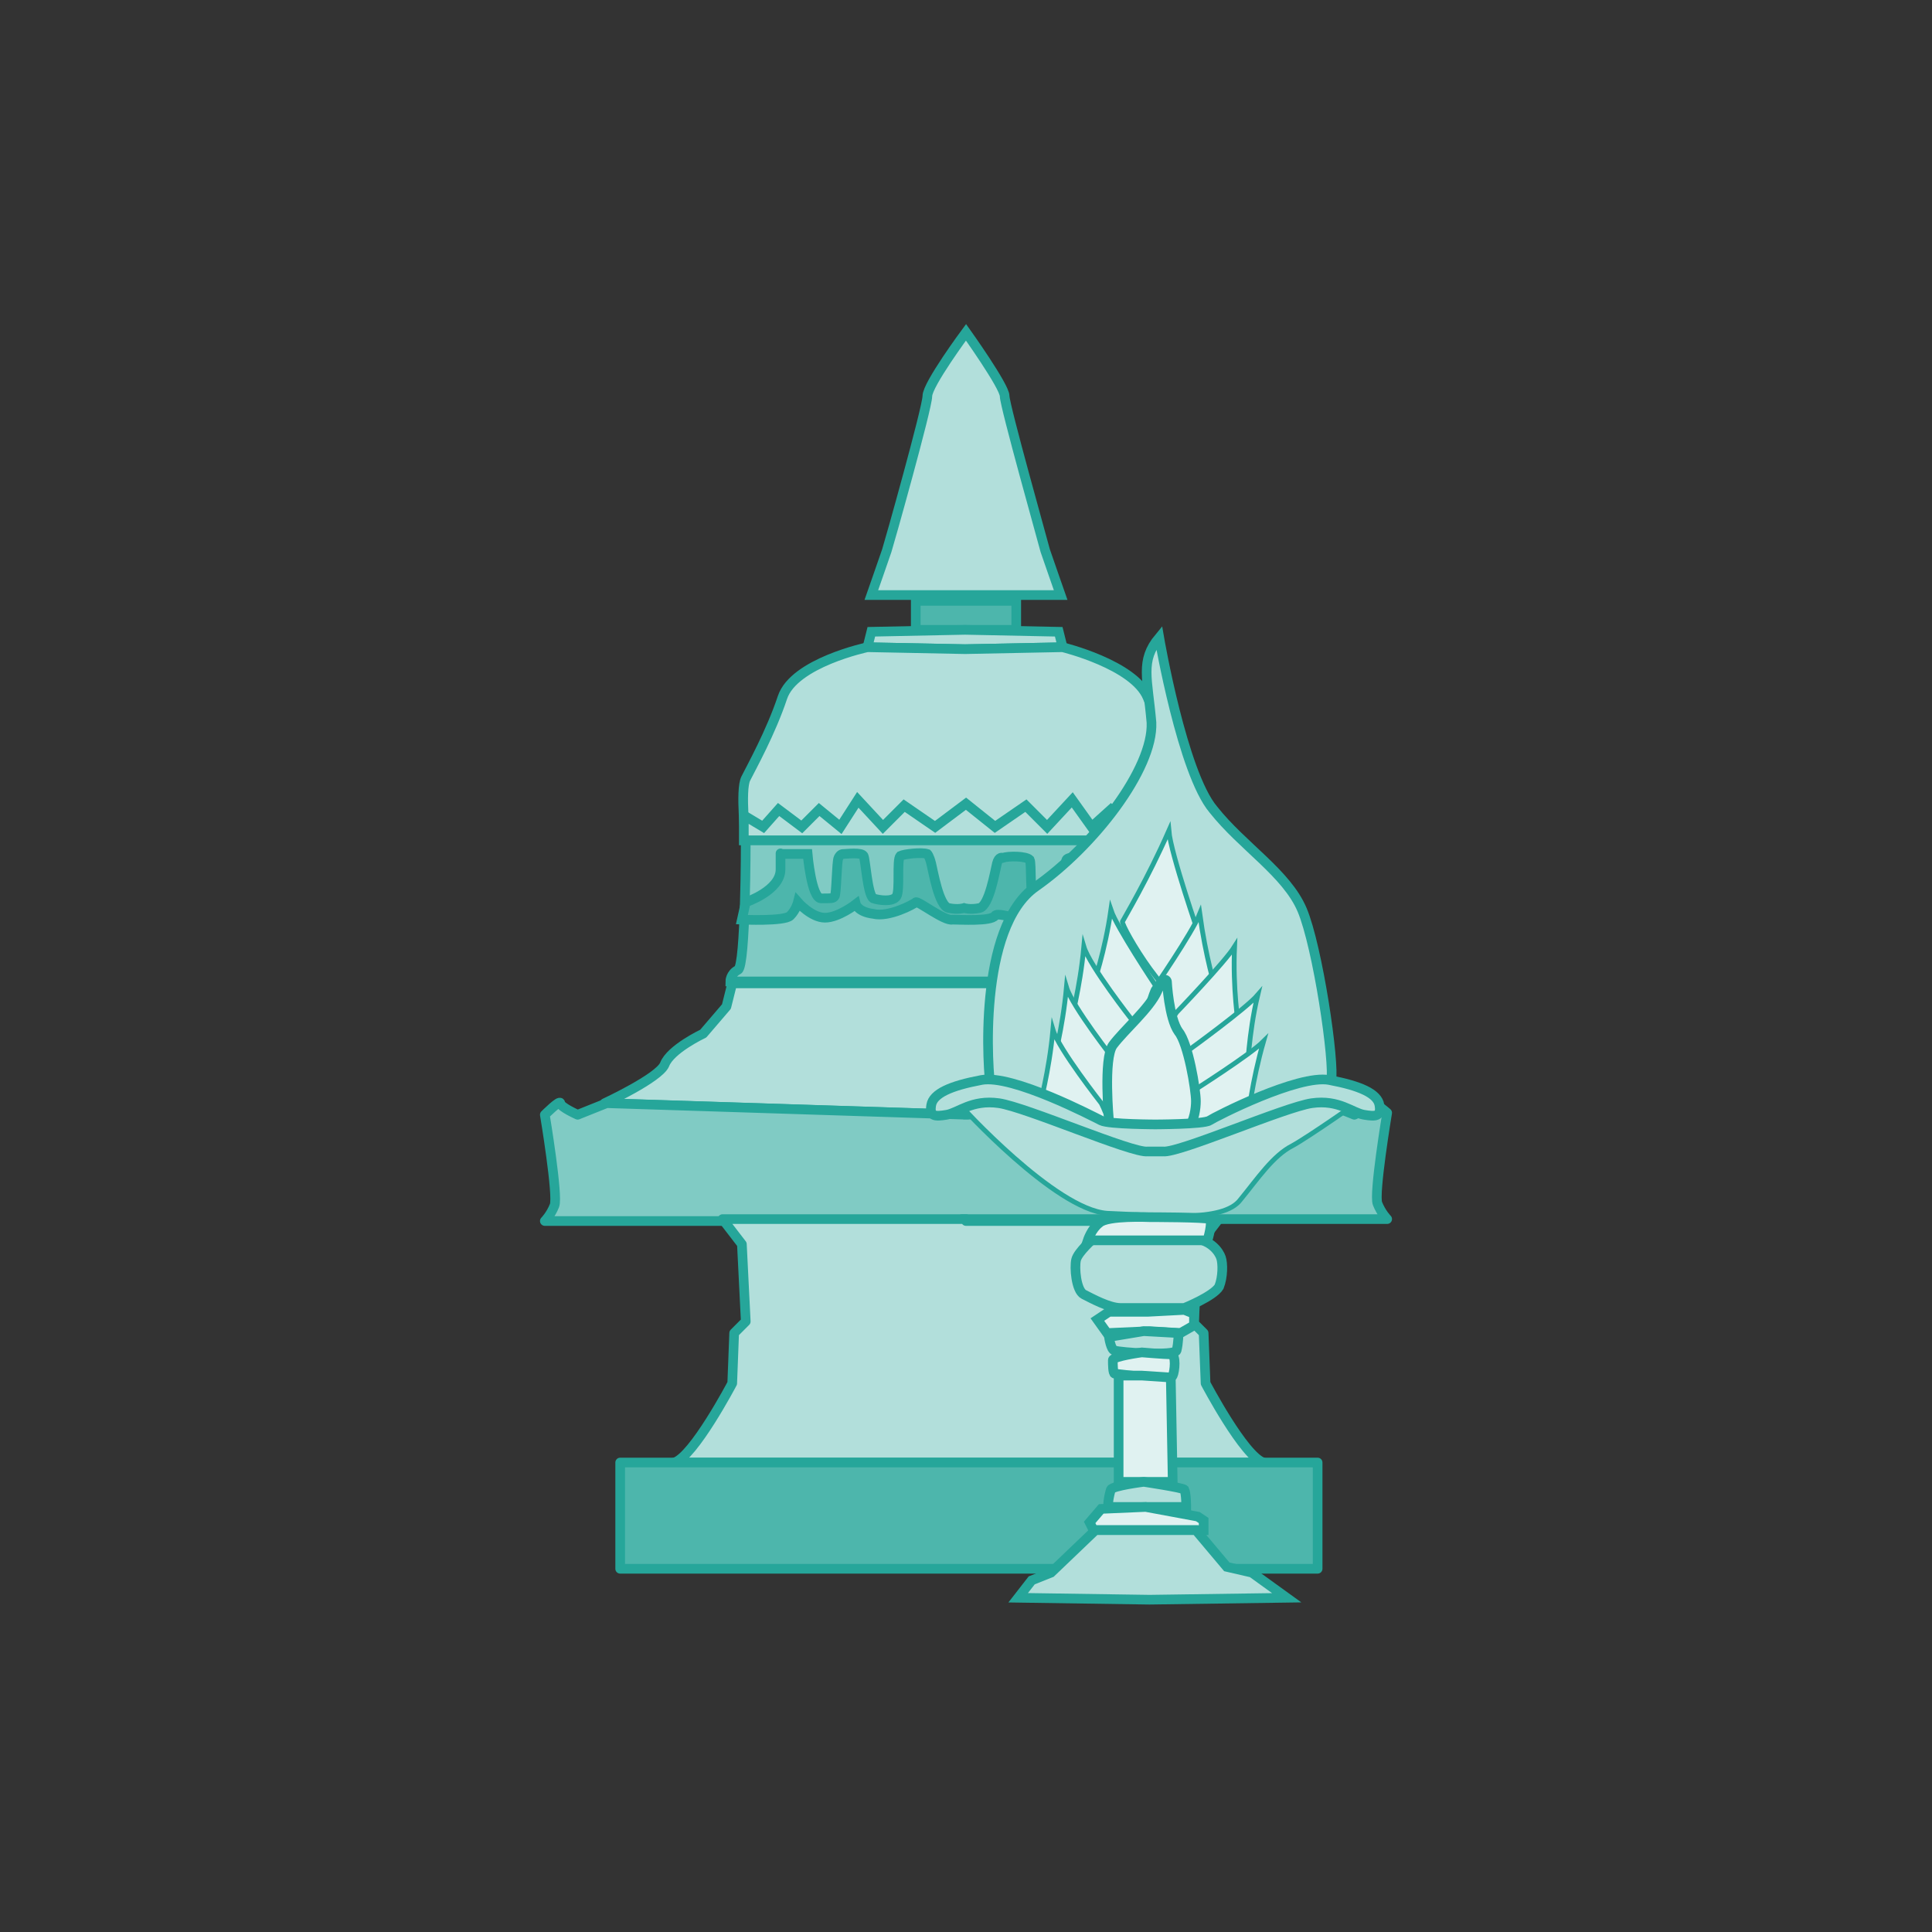 <?xml version="1.0" encoding="utf-8"?>
<!-- Generator: Adobe Illustrator 21.0.0, SVG Export Plug-In . SVG Version: 6.00 Build 0)  -->
<svg version="1.1" id="Layer_1" xmlns="http://www.w3.org/2000/svg" xmlns:xlink="http://www.w3.org/1999/xlink" x="0px" y="0px"
	 viewBox="0 0 100 100" style="enable-background:new 0 0 100 100;" xml:space="preserve">
<rect x="0" y="0" width="100" height="100" fill="#333333" stroke="none"/>
<style type="text/css">
	.st0{fill:#B2DFDB;stroke:#26A69A;stroke-width:0.5;stroke-miterlimit:10;}
	.st1{fill:#4DB6AC;stroke:#26A69A;stroke-width:0.5;stroke-miterlimit:10;}
	.st2{fill:#80CBC4;stroke:#26A69A;stroke-width:0.5;stroke-miterlimit:10;}
	.st3{fill:#B2DFDB;stroke:#26A69A;stroke-width:0.5;stroke-linejoin:round;stroke-miterlimit:10;}
	.st4{fill:#80CBC4;stroke:#26A69A;stroke-width:0.5;stroke-linejoin:round;stroke-miterlimit:10;}
	.st5{fill:#4DB6AC;stroke:#26A69A;stroke-width:0.5;stroke-linejoin:round;stroke-miterlimit:10;}
	.st6{fill:#E0F2F1;stroke:#26A69A;stroke-width:0.25;stroke-miterlimit:10;}
	.st7{fill:#E0F2F1;stroke:#26A69A;stroke-width:0.5;stroke-miterlimit:10;}
	.st8{fill:#B2DFDB;stroke:#26A69A;stroke-width:0.25;stroke-miterlimit:10;}
</style>
<g>
	<g>
		<path class="st0" d="M50,30.8h4.9c0,0-0.7-2-0.8-2.3C54,28.1,52,21,52,20.5s-2-3.3-2-3.3s-2,2.7-2,3.3s-2,7.7-2.1,8
			c-0.1,0.3-0.8,2.3-0.8,2.3H50z"/>
		<polygon class="st1" points="49.7,32.6 47.4,32.6 47.4,31.1 49.7,31.1 50.3,31.1 52.6,31.1 52.6,32.6 50.3,32.6 		"/>
		<polyline class="st0" points="49.9,32.6 54.8,32.7 55,33.5 49.9,33.6 50,33.6 44.9,33.5 45.1,32.7 50,32.6 		"/>
		<path class="st0" d="M49.9,43.5H38.6c0,0-0.3-2.6,0-3.2c0.3-0.6,1.3-2.4,1.9-4.2s4.4-2.6,4.4-2.6l5,0.1H50l5-0.1
			c0,0,3.7,0.9,4.4,2.6c0.7,1.8,1.6,3.5,1.9,4.2s0,3.2,0,3.2H49.9L49.9,43.5z"/>
		<polygon class="st0" points="61.4,42.2 60.4,42.8 59.7,41.9 58.5,42.8 57.5,41.9 56.5,42.8 55.5,41.4 54.2,42.8 53.1,41.7 
			51.5,42.8 50,41.6 48.4,42.8 46.8,41.7 45.7,42.8 44.4,41.4 43.5,42.8 42.4,41.9 41.5,42.8 40.3,41.9 39.5,42.8 38.5,42.2 
			38.5,43.5 61.4,43.5 		"/>
		<path class="st2" d="M50,43.5h11.4c0,0,0,6.5,0.4,6.7c0.4,0.2,0.4,0.6,0.4,0.6H50H37.8c0,0,0-0.4,0.4-0.6c0.4-0.2,0.4-6.7,0.4-6.7
			H50z"/>
		<path class="st1" d="M61.3,46.9c0,0-1.8-0.6-1.8-1.7c0-1.1,0-0.8,0-0.8l-0.7,0h-0.7c0,0-0.2,2.2-0.7,2.3c-0.5,0-0.5,0-0.7-0.1
			c-0.1-0.1-0.1-1.9-0.2-2c-0.1-0.2-0.2-0.2-0.3-0.2s-0.9-0.1-1,0.1c-0.1,0.2-0.2,2-0.5,2.2c-0.3,0.2-1,0.2-1.2-0.1
			c-0.2-0.3-0.1-1.9-0.2-2.1c-0.2-0.2-1.1-0.2-1.4-0.1c0,0-0.2-0.1-0.3,0.3s-0.4,2.2-0.9,2.3c-0.5,0.1-0.8,0-0.8,0s-0.3,0.1-0.8,0
			c-0.5-0.1-0.8-1.9-0.9-2.3S48,44.2,48,44.2c-0.3-0.1-1.2,0-1.4,0.1c-0.2,0.2,0,1.8-0.2,2.1c-0.2,0.3-0.9,0.2-1.2,0.1
			c-0.3-0.2-0.4-2-0.5-2.2c-0.1-0.2-0.9-0.1-1-0.1c-0.1,0-0.2,0-0.3,0.2c-0.1,0.2-0.1,1.9-0.2,2c-0.1,0.1-0.1,0.1-0.7,0.1
			c-0.5,0-0.7-2.3-0.7-2.3h-0.7l-0.7,0c0,0,0-0.3,0,0.8c0,1.1-1.8,1.7-1.8,1.7l-0.2,0.9c0,0,2.2,0.1,2.5-0.2
			c0.3-0.3,0.4-0.7,0.4-0.7s0.7,0.8,1.4,0.8s1.6-0.7,1.6-0.7s0.1,0.4,0.9,0.5c0.8,0.2,2.1-0.5,2.2-0.6c0.1-0.1,1.5,1,1.9,0.9
			c0.4,0,2,0.1,2.2-0.2c0.2-0.3,2.3,0.7,3,0.2c0.7-0.5,1.3-0.7,1.3-0.7s1.5,0.7,2.2,0.8s0.8-0.8,0.8-0.8s0.9,0.3,1.5,0.3
			s1.1,0.2,1.1,0.2L61.3,46.9z"/>
		<path class="st3" d="M50,57.7l-18.7-0.6c0,0,2.8-1.3,3.1-2c0.3-0.8,2-1.6,2-1.6l1.2-1.4l0.3-1.2H50h0.1h12.2l0.3,1.2l1.2,1.4
			c0,0,1.7,0.9,2,1.6c0.3,0.8,3.1,2,3.1,2l-18.7,0.6H50z"/>
		<path class="st4" d="M49.8,63.1h22c0,0-0.3-0.3-0.5-0.8s0.5-4.7,0.5-4.7S71,56.9,71,57.1c0,0.2-0.9,0.6-0.9,0.6l-1.5-0.6
			l-18.7,0.6h0.2l-18.7-0.6l-1.5,0.6c0,0-0.9-0.4-0.9-0.6c0-0.2-0.8,0.6-0.8,0.6s0.7,4.2,0.5,4.7s-0.5,0.8-0.5,0.8h4.2h17.8H49.8z"
			/>
		<path class="st3" d="M50,63.1H37.4l1,1.3l0.2,4L38,69l-0.1,2.6c0,0-2,3.8-3,4.1h15.2h0.1h15.2c-1-0.3-3-4.1-3-4.1L62.3,69
			l-0.5-0.5l0.2-4l1-1.3H50.3H50z"/>
		<polygon class="st5" points="50.1,81.2 32.1,81.2 32.1,75.7 50.1,75.7 68.2,75.7 68.2,81.2 50.2,81.2 		"/>
	</g>
	<g>
		<path class="st0" d="M60,33c0,0,1.2,7,2.8,8.9c1.5,1.9,3.8,3.3,4.6,5.2c0.8,1.9,1.7,7.9,1.5,8.9c-0.2,1-7.1,3.5-9.8,3.1
			c-2.7-0.5-7.6-1.5-7.8-2.6c-0.2-1.1-0.7-8.5,2.3-10.6c3-2.1,6.1-6.1,6-8.5C59.4,35.1,59,34.2,60,33z"/>
		<g id="Fire">
			<path class="st6" d="M62.1,48.5c0,0-1.5-4.3-1.6-5.5c-1.1,2.5-2.3,4.5-2.4,4.7s2.7,5,3.6,4C62.5,50.7,62.1,48.5,62.1,48.5z"/>
			<path class="st6" d="M59.8,51c0,0-2-3-2.3-3.9c-0.3,2.1-0.9,3.9-1,4.1c0,0.2,3,3.3,3.5,2.4C60.5,52.6,59.8,51,59.8,51z"/>
			<path class="st6" d="M59.7,51.2c0,0,2-2.9,2.4-3.9c0.3,2.2,0.8,3.9,0.9,4.1c0,0.2-3,3.3-3.5,2.3S59.7,51.2,59.7,51.2z"/>
			<path class="st6" d="M60.9,52.4c0,0,2.5-2.6,3-3.4c-0.1,2.2,0.2,4,0.2,4.1c0,0.2-3.5,2.7-3.8,1.7C59.9,53.8,60.9,52.4,60.9,52.4z
				"/>
			<path class="st6" d="M61.6,54.3c0,0,2.9-2.1,3.5-2.8c-0.5,2.1-0.5,3.9-0.6,4.1c-0.1,0.2-3.9,2-4.1,1
				C60.4,55.5,61.6,54.3,61.6,54.3z"/>
			<path class="st6" d="M61.7,56.5c0,0,3-1.9,3.7-2.6c-0.6,2.1-0.8,3.9-0.8,4.1c-0.1,0.2-4.1,1.8-4.1,0.7
				C60.4,57.6,61.7,56.5,61.7,56.5z"/>
			<path class="st6" d="M58.6,52.8c0,0-2.2-2.8-2.5-3.8c-0.2,2.2-0.7,3.9-0.7,4.1s3.2,3.1,3.6,2.1S58.6,52.8,58.6,52.8z"/>
			<path class="st6" d="M57.7,54.9c0,0-2.2-2.8-2.5-3.8c-0.2,2.2-0.7,3.9-0.7,4.1s3.2,3.1,3.6,2.1S57.7,54.9,57.7,54.9z"/>
			<path class="st6" d="M57,57.1c0,0-2.2-2.8-2.5-3.8c-0.2,2.2-0.7,3.9-0.7,4.1s3.2,3.1,3.6,2.1C57.8,58.6,57,57.1,57,57.1z"/>
			<path class="st7" d="M57.4,58c0,0-0.3-3.2,0.2-3.9c0.6-0.8,1.9-1.9,2.3-2.8c0.4-0.9,0.5-0.5,0.5-0.5s0.1,1.9,0.6,2.6
				c0.5,0.6,0.9,3,0.9,3.6c0,0.7-0.3,2.5-2.3,1.9S57.4,58,57.4,58z"/>
		</g>
		<path class="st8" d="M60.4,59.3l-8.5-2.8l-2.2,0.7c0,0,4.9,5.4,7.6,5.6c2.7,0.1,6,0.5,6.9-0.7c0.9-1.1,1.7-2.3,2.7-2.8
			c0.9-0.5,3.6-2.4,3.6-2.4s-0.9-0.5-1.9-0.3C67.6,57,61.2,59.6,60.4,59.3z"/>
		<path class="st0" d="M59.4,59.6c-0.8,0.1-6.3-2.3-7.7-2.5c-1.4-0.2-2.1,0.5-2.7,0.6c-0.6,0.1-0.9,0.1-0.8-0.5c0.1-0.6,1-1,2.6-1.3
			c1.6-0.3,5.8,1.9,6.2,2.1s2.9,0.2,2.9,0.2h-0.2c0,0,2.6,0,2.9-0.2s4.6-2.4,6.2-2.1c1.6,0.3,2.5,0.7,2.6,1.3
			c0.1,0.6-0.2,0.6-0.8,0.5c-0.6-0.1-1.3-0.8-2.7-0.6c-1.4,0.2-6.9,2.6-7.7,2.5H59.4z"/>
		<path class="st0" d="M59.5,64.1h-2.9c0,0-0.8,0.7-0.9,1.1s0,1.6,0.4,1.8c0.4,0.2,1.3,0.7,1.9,0.7c0.7,0,3.3,0,3.3,0
			s1.5-0.6,1.8-1.1c0.2-0.5,0.2-1.2,0.1-1.5c-0.1-0.3-0.5-0.9-1.4-1C60.8,64,59.5,64.1,59.5,64.1z"/>
		<path class="st7" d="M59.5,63c0,0-2.2-0.1-2.6,0.3c-0.4,0.3-0.6,0.9-0.6,0.9h6.2c0,0,0.3-1,0.1-1.1S59.5,63,59.5,63z"/>
		<polygon class="st7" points="59.4,67.9 57.4,67.9 56.8,68.3 57.3,69 59.5,68.9 61.1,69 61.8,68.6 61.8,68 61.3,67.8 		"/>
		<path class="st0" d="M59.2,68.9l-1.8,0.3c0,0,0.1,0.7,0.3,0.7c0.2,0.1,3.1,0.3,3.2,0C61,69.5,61,69,61,69L59.2,68.9z"/>
		<path class="st7" d="M59.1,70c0,0-1.5,0.2-1.5,0.4c0,0.2,0,0.7,0.1,0.7c0.1,0,2.9,0.4,3,0.1c0.1-0.2,0.2-1.1-0.1-1.1
			C60.3,70.1,59.1,70,59.1,70z"/>
		<polygon class="st7" points="59.1,71.2 57.9,71.2 57.9,76.7 60.7,76.7 60.6,71.3 		"/>
		<path class="st0" d="M59.2,76.7c0,0-1.6,0.2-1.7,0.4c-0.1,0.3-0.2,0.9-0.1,0.9s4,0,4,0s0-0.7-0.1-0.9C61.2,77,59.2,76.7,59.2,76.7
			z"/>
		<polygon class="st7" points="59.3,78 57,78.1 56.4,78.8 56.6,79.2 62.3,79.2 62.3,78.7 62,78.5 		"/>
		<polygon class="st0" points="59.4,79.2 56.7,79.2 54.4,81.4 53.4,81.8 52.7,82.7 59.5,82.8 66.6,82.7 64.8,81.4 63.5,81.1 
			61.9,79.2 		"/>
	</g>
</g>
</svg>
